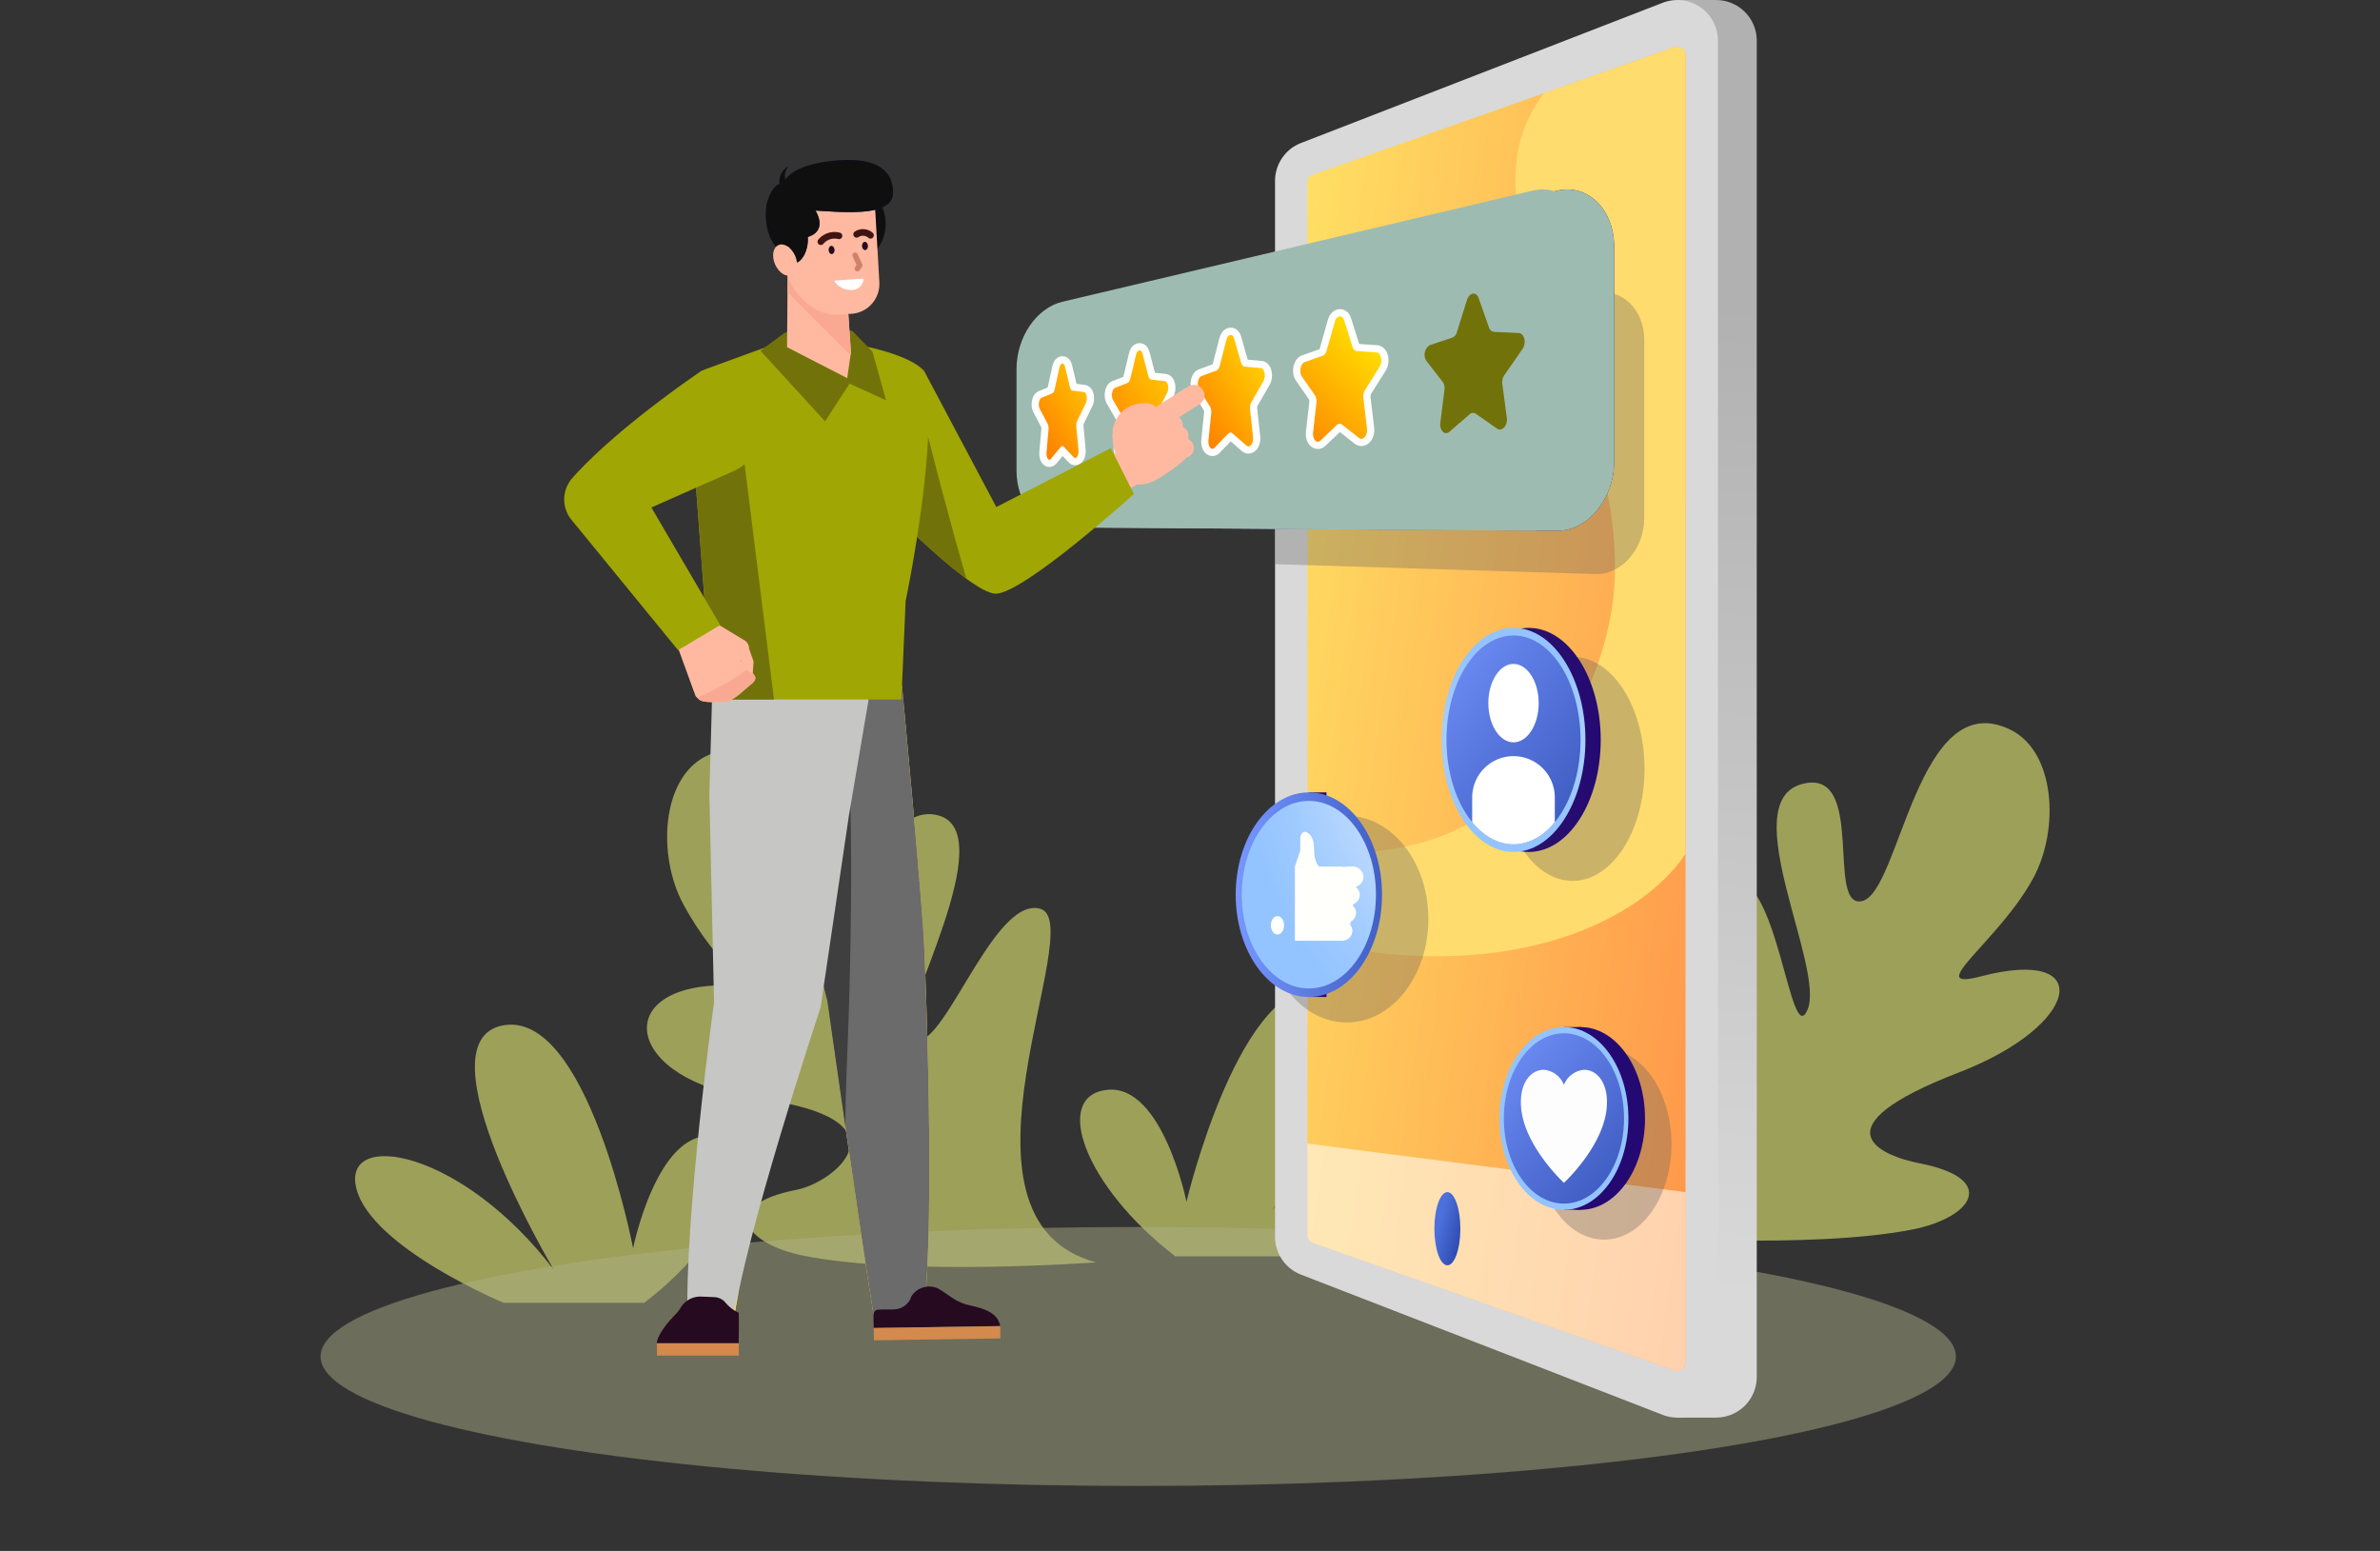 <svg xmlns="http://www.w3.org/2000/svg" xmlns:xlink="http://www.w3.org/1999/xlink" width="400" height="260.63" viewBox="0 0 400 260.63"><rect x="0" y="0" width="400" height="260.63" fill="#333333" stroke="none"/><defs><linearGradient id="a" x1="0.493" y1="0.905" x2="0.506" y2="0.207" gradientUnits="objectBoundingBox"><stop offset="0" stop-color="#d9d9d9"/><stop offset="1" stop-color="#b1b1b1"/></linearGradient><linearGradient id="b" x1="3.207" y1="0.288" x2="4.212" y2="0.96" xlink:href="#a"/><linearGradient id="c" x1="-0.107" y1="0.142" x2="1.791" y2="1.111" gradientUnits="objectBoundingBox"><stop offset="0" stop-color="#ffe465"/><stop offset="0.173" stop-color="#ffce5d"/><stop offset="0.736" stop-color="#ff8b46"/><stop offset="1" stop-color="#ff713e"/></linearGradient><linearGradient id="d" x1="3.629" y1="0.5" x2="4.629" y2="0.5" gradientUnits="objectBoundingBox"><stop offset="0" stop-color="#ffdc6d"/><stop offset="0.447" stop-color="#ffc173"/><stop offset="1" stop-color="#ff9c7c"/></linearGradient><clipPath id="e"><path d="M377.69,318.819l60.783,23.564a6.827,6.827,0,0,0,9.295-6.365V111.459a6.827,6.827,0,0,0-9.295-6.365L377.69,128.658a6.826,6.826,0,0,0-4.359,6.365V312.454A6.826,6.826,0,0,0,377.69,318.819Z" transform="translate(-373.331 -104.626)" fill="none"/></clipPath><linearGradient id="f" x1="0.265" y1="0.322" x2="1.139" y2="0.985" gradientUnits="objectBoundingBox"><stop offset="0" stop-color="#4d70dc"/><stop offset="1" stop-color="#213e9f"/></linearGradient><linearGradient id="g" x1="2.983" y1="0.5" x2="3.983" y2="0.5" gradientUnits="objectBoundingBox"><stop offset="0" stop-color="#301a61"/><stop offset="1" stop-color="#240973"/></linearGradient><radialGradient id="h" cx="0.5" cy="0.5" r="0.691" gradientTransform="translate(0.202) scale(0.595 1)" gradientUnits="objectBoundingBox"><stop offset="0" stop-color="#fff"/><stop offset="0.179" stop-color="#e8efec"/><stop offset="0.54" stop-color="#c0d2cc"/><stop offset="0.826" stop-color="#a7c1b8"/><stop offset="1" stop-color="#9ebbb1"/></radialGradient><radialGradient id="i" cx="0.852" cy="0.206" r="2.724" gradientTransform="matrix(-0.596, 0, 0, 1, 5.137, 0)" xlink:href="#h"/><linearGradient id="j" x1="0.093" y1="1.134" x2="0.81" y2="0.09" gradientUnits="objectBoundingBox"><stop offset="0" stop-color="#ff7e00"/><stop offset="1" stop-color="#ffe500"/></linearGradient><linearGradient id="k" x1="0.147" y1="0.947" x2="1.051" y2="0" xlink:href="#j"/><linearGradient id="l" x1="0.061" y1="1.06" x2="1.222" y2="-0.229" xlink:href="#j"/><linearGradient id="m" x1="0.19" y1="0.921" x2="1.21" y2="-0.232" xlink:href="#j"/><linearGradient id="n" x1="0" y1="0.5" x2="1" y2="0.5" xlink:href="#g"/><radialGradient id="p" cx="0.5" cy="0.5" r="0.42" gradientTransform="translate(-0.279) scale(1.557 1)" gradientUnits="objectBoundingBox"><stop offset="0" stop-color="#fff"/><stop offset="0.237" stop-color="#deecff"/><stop offset="0.572" stop-color="#b6d6ff"/><stop offset="0.838" stop-color="#9dc9ff"/><stop offset="1" stop-color="#94c4ff"/></radialGradient><linearGradient id="q" x1="-0.072" y1="-0.168" x2="0.822" y2="0.876" gradientUnits="objectBoundingBox"><stop offset="0" stop-color="#7796ff"/><stop offset="1" stop-color="#415fc5"/></linearGradient><clipPath id="r"><ellipse cx="11.267" cy="17.548" rx="11.267" ry="17.548" fill="none"/></clipPath><linearGradient id="u" x1="0" y1="0.5" x2="1" y2="0.5" xlink:href="#q"/><radialGradient id="v" cx="0.03" cy="-0.31" r="1.146" gradientTransform="translate(1.589 0.123) scale(1.398 1.398)" xlink:href="#p"/><linearGradient id="x" x1="-4.821" y1="0.5" x2="-3.283" y2="0.5" xlink:href="#g"/><radialGradient id="z" cx="0.5" cy="0.5" r="0.353" gradientTransform="translate(1.333 -0.208) scale(1.417 1.417)" xlink:href="#p"/><linearGradient id="aa" x1="-0.026" y1="-0.176" x2="0.796" y2="0.88" xlink:href="#q"/><linearGradient id="ab" x1="14.909" y1="0.745" x2="13.331" y2="-0.077" gradientUnits="objectBoundingBox"><stop offset="0" stop-color="#ff9724"/><stop offset="1" stop-color="#ffdb49"/></linearGradient><linearGradient id="ac" x1="16.532" y1="0.668" x2="14.846" y2="-0.155" gradientUnits="objectBoundingBox"><stop offset="0" stop-color="#6f6f6e"/><stop offset="1" stop-color="#c6c6c5"/></linearGradient><linearGradient id="ad" x1="340.722" y1="-2.932" x2="303.772" y2="-18.733" xlink:href="#ab"/><linearGradient id="ae" x1="21.726" y1="0.5" x2="22.726" y2="0.5" xlink:href="#g"/></defs><g transform="translate(-180 -531.542)"><g transform="translate(233.875 531.543)"><g transform="translate(5.802 121.527)"><g transform="translate(0 50.658)"><path d="M224.934,354.92s-22.269-9.263-24.763-19.234,17.747-6.6,33.215,13.715c0,0-22.849-38.314-8.63-41.091s21.929,37.421,21.929,37.421,4.018-19.767,13.311-18.8,3.9,16.2-11.444,27.988Z" transform="translate(-199.96 -308.171)" fill="#9da059"/><path d="M243.762,353.524a115.544,115.544,0,0,0-16.514-43.856" transform="translate(-203.024 -308.339)" fill="#9da059"/><path d="M233.9,355.659s-20.257-9.82-29.381-21.766" transform="translate(-200.472 -311.059)" fill="#9da059"/><path d="M265.45,332.271s-6.884,20.073-16.9,23.206" transform="translate(-205.415 -310.877)" fill="#9da059"/></g><g transform="translate(49.048 4.249)"><path d="M330.69,342.253s-31.712,2.343-49.089-1.107c-10.049-1.995-14.443-8.491-1.243-11.09,6.651-1.31,19.321-12-6.578-15.318-22.591-2.9-24.975-19.378-4.924-19.045,4.71.079-1.785-2.972-7.531-13.633-4.42-8.2-3.66-21.168,3.809-24.864,15.745-7.79,15.328,21.783,21.757,23.169,6.173,1.332,8.55-15.324,17.142-13.265,11.223,2.689-6.987,34.291-4.751,37.114,4.77,6.017,13.678-23.777,22.042-21.381S303.518,334.884,330.69,342.253Z" transform="translate(-255.211 -255.893)" fill="#9da059"/><path d="M324.4,340.988c-17.229-6.885-14.873-19.646-34.868-36.459-16.53-13.9-20.9-29.658-19.562-47.7" transform="translate(-256.842 -255.998)" fill="#9da059"/></g><g transform="translate(121.848 44.446)"><path d="M376.852,346.329s22.269-9.262,24.763-19.234-16.579-8.869-32.048,11.447c0,0,23.116-34.449,8.9-37.227S355.1,337.139,355.1,337.139s-4.018-19.766-13.311-18.8-3.9,16.2,11.444,27.988Z" transform="translate(-337.218 -301.173)" fill="#9da059"/><path d="M364.106,344.935s3.791-24.145,17.946-42.259" transform="translate(-340.236 -301.342)" fill="#9da059"/><path d="M372.344,347.131s18.292-16.624,29.381-19.689" transform="translate(-341.161 -304.122)" fill="#9da059"/><path d="M342.369,323.48s6.884,20.073,16.9,23.206" transform="translate(-337.796 -303.677)" fill="#9da059"/></g><g transform="translate(212.706)"><path d="M439.566,337.287s31.713,2.343,49.089-1.107c10.049-2,14.443-8.491,1.243-11.09-6.651-1.309-17.787-5.929,6.578-15.318,20.353-7.841,23.061-21.187,3.657-16.126-10.057,2.622,3.053-5.89,8.8-16.551,4.42-8.2,3.659-21.169-3.81-24.865-15.745-7.789-18.582,27.39-25.01,28.776-6.173,1.332.874-22.816-10.217-19.63s4.084,30.805,1.08,37.872-4.956-24.234-13.32-21.838S466.739,329.917,439.566,337.287Z" transform="translate(-439.566 -251.106)" fill="#9da059"/><path d="M448.49,336.477c17.229-6.886,14.873-19.647,34.867-36.46,16.53-13.9,22.474-25.873,21.14-43.916" transform="translate(-440.568 -251.667)" fill="#9da059"/></g></g><ellipse cx="137.423" cy="21.761" rx="137.423" ry="21.761" transform="translate(0 206.19)" fill="#afb087" opacity="0.46"/><g transform="translate(116.967 0)"><g transform="translate(43.451 0)"><path d="M385.3,128.658,441.932,106.7v-2.078h6.461v.011a6.827,6.827,0,0,1,6.985,6.822V336.018a6.827,6.827,0,0,1-6.985,6.822v.011h-6.461v-2.078L385.3,318.819a6.826,6.826,0,0,1-4.359-6.365V135.023A6.826,6.826,0,0,1,385.3,128.658Z" transform="translate(-374.418 -104.626)" fill="url(#a)"/><path d="M377.69,318.819l60.783,23.564a6.827,6.827,0,0,0,9.295-6.365V111.459a6.827,6.827,0,0,0-9.295-6.365L377.69,128.658a6.826,6.826,0,0,0-4.359,6.365V312.454A6.826,6.826,0,0,0,377.69,318.819Z" transform="translate(-373.331 -104.626)" fill="url(#b)"/><path d="M441.881,336.328a1.42,1.42,0,0,0,1.351-1.4V115.164a1.42,1.42,0,0,0-1.351-1.4,1.351,1.351,0,0,0-.5.081l-60.8,21.461a1.343,1.343,0,0,0-.9,1.262V313.524a1.343,1.343,0,0,0,.9,1.262l60.8,21.461A1.352,1.352,0,0,0,441.881,336.328Z" transform="translate(-374.239 -105.931)" fill="url(#c)"/><path d="M443.232,249.386V115.164a1.42,1.42,0,0,0-1.351-1.4,1.334,1.334,0,0,0-.5.081l-21.955,7.749c-16.226,21.413,14.2,49.782,11.8,83.186-1.253,17.46-15.678,48.49-51.549,43.948v15.3C414.745,272.036,436.42,259.878,443.232,249.386Z" transform="translate(-374.239 -105.931)" fill="url(#d)"/><path d="M379.683,328.835v15.42a1.343,1.343,0,0,0,.9,1.262l60.8,21.461a1.351,1.351,0,0,0,.5.081,1.42,1.42,0,0,0,1.351-1.4V336.991Z" transform="translate(-374.239 -136.661)" fill="#fffffc" opacity="0.56"/><g clip-path="url(#e)"><g transform="translate(-17.804 49.15)" opacity="0.33" style="mix-blend-mode:multiply;isolation:isolate"><path d="M358.744,207.261,424.2,209.29c4.394.136,8.219-4.24,8.219-9.427V169.951c0-5.187-3.825-8.814-8.219-7.818l-65.451,14.845c-3.515.8-6.185,4.683-6.185,8.986v13.521C352.559,203.789,355.229,207.152,358.744,207.261Z" transform="translate(-352.559 -161.968)" fill="#606060"/></g><ellipse cx="13.719" cy="17.364" rx="13.719" ry="17.364" transform="translate(-1.667 137.095)" fill="#606060" opacity="0.33" style="mix-blend-mode:multiply;isolation:isolate"/><ellipse cx="11.332" cy="16.056" rx="11.332" ry="16.056" transform="translate(43.962 176.203)" fill="#606060" opacity="0.33" style="mix-blend-mode:multiply;isolation:isolate"/><ellipse cx="12.089" cy="18.828" rx="12.089" ry="18.828" transform="translate(37.919 110.371)" fill="#606060" opacity="0.33" style="mix-blend-mode:multiply;isolation:isolate"/></g><path d="M408.941,344.5c0,3.4-.977,6.151-2.183,6.151s-2.183-2.754-2.183-6.151.978-6.152,2.183-6.152S408.941,341.1,408.941,344.5Z" transform="translate(-377.795 -138.02)" fill="url(#f)"/></g><g transform="translate(0 31.84)"><g transform="translate(4.104)"><path d="M335.17,198.582l79.034.546c5.12.036,9.561-5.359,9.561-11.619V151.4c0-6.261-4.441-10.638-9.561-9.428L335.17,160.643c-4.4,1.038-7.745,5.953-7.745,11.36V189C327.425,194.405,330.775,198.551,335.17,198.582Z" transform="translate(-327.425 -141.774)" fill="url(#g)"/></g><g transform="translate(4.104)"><path d="M335.17,198.582l79.034.546c5.12.036,9.561-5.359,9.561-11.619V151.4c0-6.261-4.441-10.638-9.561-9.428L335.17,160.643c-4.4,1.038-7.745,5.953-7.745,11.36V189C327.425,194.405,330.775,198.551,335.17,198.582Z" transform="translate(-327.425 -141.774)" fill="url(#h)"/></g><g transform="translate(0 0)"><path d="M330.376,198.562l78.978.546c5.117.036,9.554-5.356,9.554-11.616V151.4c0-6.26-4.437-10.633-9.554-9.425l-78.978,18.66c-4.392,1.038-7.739,5.951-7.739,11.357v16.988C322.637,194.387,325.984,198.532,330.376,198.562Z" transform="translate(-322.637 -141.774)" fill="url(#i)"/></g><g transform="translate(3.749 17.508)"><path d="M409.775,163.266l-1.675,5.362a1.437,1.437,0,0,1-.818.981l-3.741,1.237a1.9,1.9,0,0,0-.567,2.669l2.712,3.5a1.881,1.881,0,0,1,.307,1.358L405.3,183.9c-.159,1.274.749,2.184,1.522,1.516l3.41-2.948a.811.811,0,0,1,1.039-.083l3.549,2.488c.837.586,1.833-.5,1.658-1.814l-.759-5.67a2.175,2.175,0,0,1,.335-1.488l3.052-4.39c.716-1.03.324-2.651-.651-2.7l-4.126-.191a1.022,1.022,0,0,1-.863-.769l-1.731-4.921C411.341,161.814,410.165,162.015,409.775,163.266Z" transform="translate(-337.82 -162.201)" fill="#72720a"/><g transform="translate(-334.336 -162.836)" stroke-miterlimit="10" fill="url(#j)"><path d="M 381.232 188.329 C 380.894 188.329 380.569 188.174 380.317 187.892 C 379.935 187.464 379.754 186.787 379.834 186.08 L 380.398 181.089 C 380.441 180.704 380.346 180.409 380.251 180.273 L 378.04 177.09 C 377.653 176.533 377.563 175.68 377.81 174.917 C 377.999 174.335 378.35 173.928 378.798 173.77 L 381.846 172.7 C 381.899 172.681 382.042 172.538 382.129 172.23 L 383.489 167.422 C 383.727 166.582 384.304 166.04 384.959 166.04 C 385.542 166.04 386.02 166.451 386.237 167.14 L 387.638 171.592 C 387.699 171.788 387.782 171.861 387.806 171.873 L 391.128 172.096 C 391.598 172.127 392.009 172.424 392.257 172.909 C 392.642 173.665 392.587 174.709 392.122 175.447 L 389.663 179.356 C 389.51 179.599 389.441 179.959 389.481 180.297 L 390.094 185.394 C 390.183 186.14 389.982 186.871 389.556 187.351 C 389.277 187.665 388.921 187.839 388.554 187.839 C 388.554 187.839 388.554 187.839 388.554 187.839 C 388.281 187.839 388.014 187.742 387.783 187.56 L 384.91 185.298 C 384.908 185.296 384.906 185.294 384.904 185.293 C 384.893 185.299 384.877 185.31 384.858 185.329 L 382.089 187.963 C 381.771 188.265 381.448 188.329 381.232 188.329 Z" stroke="none"/><path d="M 384.959 166.644 C 384.611 166.644 384.245 166.97 384.07 167.586 L 382.71 172.394 C 382.585 172.838 382.335 173.168 382.046 173.269 L 378.998 174.34 C 378.307 174.583 378.032 176.019 378.536 176.745 L 380.747 179.928 C 380.956 180.228 381.05 180.691 380.998 181.157 L 380.434 186.148 C 380.304 187.296 381.044 188.123 381.673 187.525 L 384.442 184.89 C 384.705 184.642 385.021 184.616 385.284 184.823 L 388.156 187.085 C 388.832 187.617 389.636 186.648 389.494 185.466 L 388.881 180.368 C 388.825 179.895 388.926 179.394 389.152 179.034 L 391.611 175.126 C 392.187 174.21 391.872 172.751 391.088 172.699 L 387.759 172.475 C 387.455 172.454 387.193 172.19 387.062 171.773 L 385.661 167.322 C 385.516 166.863 385.244 166.644 384.959 166.644 M 384.959 165.436 L 384.959 165.436 C 385.623 165.436 386.459 165.836 386.813 166.959 L 388.177 171.293 L 391.169 171.494 C 391.855 171.539 392.448 171.956 392.795 172.635 C 393.272 173.571 393.206 174.859 392.634 175.769 L 390.174 179.678 C 390.108 179.784 390.054 180.005 390.08 180.225 L 390.693 185.322 C 390.803 186.237 390.546 187.145 390.008 187.751 C 389.612 188.197 389.096 188.442 388.554 188.442 C 388.144 188.442 387.749 188.301 387.409 188.035 L 384.937 186.087 L 382.505 188.4 C 382.139 188.749 381.699 188.933 381.232 188.933 C 380.72 188.933 380.235 188.706 379.867 188.295 C 379.372 187.74 379.135 186.887 379.233 186.012 L 379.797 181.021 C 379.82 180.816 379.777 180.657 379.753 180.614 L 377.544 177.434 C 377.054 176.728 376.933 175.667 377.236 174.731 C 377.484 173.966 377.967 173.422 378.598 173.201 L 381.507 172.179 C 381.519 172.152 381.534 172.114 381.548 172.067 L 382.908 167.257 C 383.221 166.151 384.026 165.436 384.959 165.436 Z" stroke="none" fill="#fff"/></g><g transform="translate(-331.465 -163.355)" stroke-miterlimit="10" fill="url(#k)"><path d="M 360.641 190.034 C 360.342 190.034 360.056 189.898 359.833 189.651 C 359.476 189.256 359.305 188.611 359.376 187.927 L 359.844 183.384 C 359.877 183.058 359.808 182.779 359.725 182.646 L 357.888 179.724 C 357.498 179.103 357.524 178.23 357.723 177.642 C 357.892 177.142 358.194 176.79 358.572 176.648 L 361.093 175.711 C 361.122 175.688 361.217 175.577 361.28 175.334 L 362.406 170.974 C 362.568 170.347 362.998 169.676 363.719 169.676 C 364.26 169.676 364.697 170.074 364.887 170.741 L 366.043 174.804 C 366.079 174.928 366.121 174.992 366.143 175.019 L 368.833 175.256 C 369.24 175.291 369.586 175.545 369.807 175.969 C 370.166 176.658 370.135 177.665 369.733 178.364 L 367.711 181.886 C 367.589 182.098 367.531 182.428 367.564 182.729 L 368.069 187.36 C 368.146 188.07 367.953 188.779 367.565 189.211 C 367.323 189.481 367.014 189.629 366.697 189.629 C 366.697 189.629 366.697 189.629 366.697 189.629 C 366.435 189.629 366.183 189.53 365.968 189.342 L 363.681 187.343 L 361.439 189.67 C 361.148 189.971 360.845 190.034 360.641 190.034 Z" stroke="none"/><path d="M 363.718 170.28 C 363.433 170.28 363.134 170.572 362.991 171.125 L 361.865 175.484 C 361.761 175.887 361.553 176.184 361.314 176.273 L 358.783 177.214 C 358.209 177.428 357.98 178.736 358.399 179.402 L 360.237 182.325 C 360.409 182.6 360.488 183.022 360.444 183.446 L 359.976 187.989 C 359.868 189.035 360.482 189.792 361.004 189.251 L 363.298 186.87 C 363.515 186.646 363.778 186.624 363.994 186.815 L 366.366 188.887 C 366.922 189.374 367.585 188.499 367.468 187.426 L 366.964 182.794 C 366.917 182.364 367 181.909 367.187 181.585 L 369.21 178.064 C 369.684 177.239 369.424 175.914 368.78 175.857 L 366.039 175.616 C 365.788 175.593 365.572 175.35 365.463 174.969 L 364.306 170.907 C 364.186 170.483 363.957 170.28 363.718 170.28 M 363.718 169.073 L 363.719 169.073 C 364.357 169.073 365.152 169.467 365.468 170.575 L 366.571 174.45 L 368.886 174.654 C 369.496 174.708 370.027 175.085 370.342 175.69 C 370.797 176.563 370.762 177.786 370.257 178.665 L 368.234 182.187 C 368.194 182.257 368.141 182.446 368.164 182.665 L 368.669 187.295 C 368.765 188.183 368.521 189.05 368.014 189.614 C 367.656 190.013 367.188 190.233 366.697 190.233 C 366.287 190.233 365.897 190.082 365.571 189.796 L 363.717 188.176 L 361.873 190.089 C 361.532 190.443 361.094 190.638 360.641 190.638 C 360.169 190.638 359.723 190.431 359.384 190.056 C 358.915 189.535 358.687 188.716 358.775 187.865 L 359.243 183.323 C 359.261 183.142 359.229 183.003 359.209 182.96 L 357.377 180.045 C 356.847 179.202 356.924 178.119 357.151 177.448 C 357.38 176.773 357.809 176.289 358.361 176.083 L 360.685 175.218 C 360.688 175.208 360.692 175.196 360.695 175.183 L 361.821 170.823 C 362.096 169.76 362.841 169.073 363.718 169.073 Z" stroke="none" fill="#fff"/></g><g transform="translate(-329.058 -163.788)" stroke-miterlimit="10" fill="url(#l)"><path d="M 343.414 191.46 C 343.144 191.46 342.885 191.338 342.684 191.117 C 342.35 190.75 342.188 190.135 342.25 189.472 L 342.645 185.303 C 342.673 185.004 342.616 184.749 342.547 184.629 L 340.996 181.929 C 340.646 181.32 340.686 180.487 340.881 179.931 C 341.035 179.491 341.292 179.189 341.623 179.059 L 343.725 178.233 C 343.753 178.199 343.813 178.102 343.855 177.925 L 344.803 173.939 C 345.018 173.032 345.561 172.709 345.997 172.709 C 346.188 172.709 346.831 172.784 347.081 173.743 L 348.052 177.479 C 348.072 177.555 348.095 177.607 348.112 177.64 L 350.313 177.879 C 350.67 177.918 350.974 178.145 351.171 178.517 C 351.505 179.147 351.493 180.122 351.141 180.785 L 349.448 183.989 C 349.348 184.179 349.301 184.478 349.328 184.751 L 349.751 188.995 C 349.819 189.681 349.637 190.354 349.277 190.752 C 349.063 190.989 348.788 191.12 348.505 191.12 C 348.505 191.12 348.505 191.12 348.505 191.12 C 348.328 191.12 348.062 191.068 347.807 190.823 L 345.976 189.063 L 344.169 191.094 C 343.9 191.396 343.61 191.46 343.414 191.46 Z" stroke="none"/><path d="M 345.997 173.313 C 345.759 173.313 345.51 173.576 345.39 174.078 L 344.443 178.064 C 344.355 178.433 344.18 178.703 343.979 178.782 L 341.845 179.621 C 341.359 179.812 341.166 181.012 341.52 181.628 L 343.071 184.329 C 343.217 184.582 343.283 184.972 343.246 185.36 L 342.852 189.529 C 342.761 190.489 343.278 191.187 343.718 190.693 L 345.649 188.522 C 345.832 188.317 346.052 188.299 346.235 188.475 L 348.226 190.388 C 348.692 190.836 349.247 190.039 349.15 189.055 L 348.727 184.811 C 348.688 184.418 348.758 184.002 348.914 183.707 L 350.608 180.503 C 351.005 179.753 350.788 178.539 350.248 178.48 L 347.952 178.229 C 347.741 178.206 347.559 177.982 347.468 177.631 L 346.496 173.895 C 346.394 173.502 346.199 173.313 345.997 173.313 M 345.997 172.105 L 345.997 172.105 C 346.617 172.105 347.38 172.496 347.665 173.591 L 348.573 177.082 L 350.379 177.279 C 350.932 177.34 351.415 177.688 351.705 178.234 C 352.138 179.051 352.126 180.217 351.675 181.068 L 349.982 184.272 C 349.949 184.333 349.911 184.508 349.929 184.691 L 350.352 188.935 C 350.437 189.799 350.203 190.629 349.725 191.157 C 349.394 191.522 348.961 191.723 348.505 191.723 C 348.097 191.723 347.701 191.558 347.389 191.258 L 346.01 189.933 L 344.621 191.495 C 344.294 191.862 343.866 192.064 343.414 192.064 C 342.972 192.064 342.554 191.872 342.237 191.524 C 341.791 191.033 341.571 190.245 341.649 189.415 L 342.044 185.246 C 342.059 185.087 342.034 184.962 342.018 184.92 L 340.472 182.229 C 339.997 181.402 340.088 180.367 340.311 179.731 C 340.46 179.306 340.771 178.746 341.402 178.497 L 343.273 177.762 L 344.216 173.799 C 344.512 172.55 345.33 172.105 345.997 172.105 Z" stroke="none" fill="#fff"/></g><g transform="translate(-327.011 -164.155)" stroke-miterlimit="10" fill="url(#m)"><path d="M 328.788 192.669 C 328.539 192.669 328.3 192.558 328.116 192.356 C 327.802 192.013 327.648 191.425 327.705 190.782 L 328.041 186.93 C 328.066 186.655 328.018 186.422 327.96 186.312 L 326.633 183.801 C 326.319 183.207 326.372 182.39 326.555 181.883 C 326.731 181.394 327.01 181.191 327.213 181.107 L 328.983 180.374 C 329.007 180.337 329.046 180.255 329.076 180.12 L 329.884 176.45 C 330.075 175.584 330.58 175.276 330.988 175.276 C 331.17 175.276 331.781 175.348 332.004 176.283 L 332.832 179.741 C 332.844 179.791 332.857 179.829 332.868 179.858 L 334.685 180.093 C 335.003 180.135 335.275 180.339 335.453 180.67 C 335.768 181.258 335.77 182.184 335.456 182.825 L 334.017 185.764 C 333.933 185.936 333.893 186.209 333.916 186.461 L 334.276 190.376 C 334.337 191.039 334.167 191.68 333.831 192.047 C 333.636 192.261 333.387 192.379 333.128 192.379 C 333.128 192.379 333.128 192.379 333.128 192.379 C 332.953 192.379 332.694 192.325 332.452 192.072 L 330.977 190.527 L 329.512 192.3 C 329.316 192.538 329.058 192.669 328.788 192.669 Z" stroke="none"/><path d="M 330.988 175.88 C 330.786 175.88 330.575 176.12 330.474 176.579 L 329.666 180.251 C 329.59 180.591 329.441 180.838 329.27 180.91 L 327.445 181.665 C 327.029 181.837 326.864 182.945 327.167 183.519 L 328.493 186.029 C 328.618 186.265 328.675 186.624 328.643 186.983 L 328.306 190.835 C 328.228 191.722 328.67 192.371 329.047 191.916 L 330.695 189.92 C 330.85 189.732 331.038 189.716 331.194 189.88 L 332.889 191.655 C 333.286 192.071 333.758 191.338 333.675 190.431 L 333.315 186.516 C 333.282 186.153 333.342 185.769 333.475 185.499 L 334.914 182.559 C 335.25 181.873 335.065 180.752 334.608 180.692 L 332.656 180.439 C 332.476 180.416 332.322 180.206 332.245 179.882 L 331.417 176.423 C 331.329 176.057 331.162 175.88 330.988 175.88 M 330.988 174.672 L 330.988 174.672 C 331.594 174.672 332.333 175.059 332.591 176.143 L 333.35 179.311 L 334.763 179.494 C 335.272 179.561 335.717 179.885 335.985 180.384 C 336.39 181.14 336.396 182.278 335.998 183.09 L 334.559 186.03 C 334.537 186.076 334.502 186.234 334.518 186.405 L 334.878 190.321 C 334.955 191.161 334.73 191.958 334.277 192.454 C 333.967 192.795 333.559 192.982 333.128 192.982 C 332.714 192.982 332.319 192.807 332.016 192.489 L 331.009 191.436 L 329.978 192.685 C 329.664 193.064 329.242 193.273 328.788 193.273 C 328.368 193.273 327.971 193.092 327.67 192.764 C 327.244 192.299 327.032 191.538 327.103 190.729 L 327.44 186.878 C 327.452 186.735 327.433 186.622 327.42 186.583 L 326.099 184.083 C 325.697 183.323 325.753 182.328 325.987 181.679 C 326.237 180.982 326.666 180.68 326.982 180.549 L 328.502 179.92 L 329.294 176.32 C 329.563 175.105 330.345 174.672 330.988 174.672 Z" stroke="none" fill="#fff"/></g></g></g><g transform="translate(71.439 105.511)"><ellipse cx="12.089" cy="18.828" rx="12.089" ry="18.828" transform="translate(2.571 0)" fill="url(#n)"/><rect width="1.869" height="37.656" transform="translate(12.791)" fill="url(#n)"/><ellipse cx="12.089" cy="18.828" rx="12.089" ry="18.828" transform="translate(0 0)" fill="url(#p)"/><ellipse cx="11.267" cy="17.548" rx="11.267" ry="17.548" transform="translate(0.822 1.28)" fill="url(#q)"/><g transform="translate(0.822 1.28)"><g clip-path="url(#r)"><g transform="translate(4.326 4.779)"><path d="M423.614,241.383c0,3.638-1.894,6.589-4.23,6.589s-4.231-2.95-4.231-6.589,1.894-6.589,4.231-6.589S423.614,237.743,423.614,241.383Z" transform="translate(-412.442 -234.794)" fill="#fff"/><path d="M425.873,267.694H411.99v-7.881a6.942,6.942,0,0,1,6.942-6.941h0a6.941,6.941,0,0,1,6.941,6.941Z" transform="translate(-411.99 -237.377)" fill="#fff"/></g></g></g></g><g transform="translate(36.838 133.157)"><rect width="3.004" height="34.378" transform="translate(12.258)" fill="url(#n)"/><ellipse cx="12.297" cy="17.19" rx="12.297" ry="17.19" transform="translate(2.662 0)" fill="url(#n)"/><ellipse cx="12.297" cy="17.19" rx="12.297" ry="17.19" transform="translate(0 0)" fill="url(#u)"/><ellipse cx="11.273" cy="15.758" rx="11.273" ry="15.758" transform="translate(1.024 1.432)" fill="url(#v)"/><g transform="translate(3.125 6.625)"><path d="M383.658,286.99h-6.433V274.515h7.669c1.505,0,2.543,1.836,2.318,4.1l-.424,4.274C386.564,285.154,385.163,286.99,383.658,286.99Z" transform="translate(-370.4 -268.681)" fill="#fffffc"/><path d="M377.225,273.543l.906-2.666v-2.043c0-.771.545-1.319,1.064-1.059.6.3,1.241,1.016,1.241,2.677,0,3.159,1.4,3.475,1.4,3.475Z" transform="translate(-370.4 -267.709)" fill="#fffffc"/><rect width="5.876" height="12.475" transform="translate(0 5.833)" fill="url(#u)"/><ellipse cx="1.106" cy="1.547" rx="1.106" ry="1.547" transform="translate(2.787 14.166)" fill="#fff"/><rect width="4.403" height="3.439" rx="1.697" transform="translate(13.941 5.833)" fill="#fffffc"/><rect width="4.403" height="3.439" rx="1.697" transform="translate(13.322 8.846)" fill="#fffffc"/><rect width="4.403" height="3.439" rx="1.697" transform="translate(12.702 11.858)" fill="#fffffc"/><rect width="4.403" height="3.439" rx="1.697" transform="translate(12.083 14.87)" fill="#fffffc"/></g></g><g transform="translate(81.166 172.594)"><ellipse cx="10.837" cy="15.354" rx="10.837" ry="15.354" transform="translate(2.792)" fill="url(#x)"/><rect width="2.912" height="30.695" transform="translate(10.837)" fill="url(#n)"/><ellipse cx="10.837" cy="15.354" rx="10.837" ry="15.354" fill="url(#z)"/><ellipse cx="10.101" cy="14.311" rx="10.101" ry="14.311" transform="translate(0.737 1.044)" fill="url(#aa)"/><path d="M432.148,314.363a4.027,4.027,0,0,0-3.377,2.537,4.029,4.029,0,0,0-3.378-2.537c-2.253,0-4.127,2.315-3.828,6.254.488,6.414,6.856,12.423,7.206,12.748.349-.325,6.717-6.334,7.2-12.748C436.275,316.678,434.4,314.363,432.148,314.363Z" transform="translate(-417.933 -307.187)" fill="#fdfdfd"/></g></g><g transform="translate(40.954 26.882)"><g transform="translate(50.443 35.473)"><g transform="translate(30.999 4.081)"><rect width="15.387" height="6.426" transform="matrix(-0.866, 0.5, -0.5, -0.866, 16.538, 14.004)" fill="#ffb9a1"/><path d="M350.459,203.758c-3,1.344-4.582.183-5.031-.277-2.169-2.221-2.136-5.281.776-7.658a36.7,36.7,0,0,1,4.759-3.5c2.072-1.344,5.82,5.587,5.82,5.587.348.465-.173,1.3-1.824,2.787A30,30,0,0,1,350.459,203.758Z" transform="translate(-332.714 -189.397)" fill="#ffb9a1"/><path d="M349.293,193.425s-4.057-.364-2.843,4.576" transform="translate(-332.975 -189.539)" fill="none" stroke="#ffb9a1" stroke-linecap="round" stroke-linejoin="round" stroke-width="5.136"/><path d="M350.5,193.82s2.316-1.647,7.334-4.772" transform="translate(-333.456 -189.048)" fill="none" stroke="#ffb9a1" stroke-linecap="round" stroke-linejoin="round" stroke-width="3.545"/><path d="M352.967,194.49a1.649,1.649,0,1,0,1.649-1.649A1.65,1.65,0,0,0,352.967,194.49Z" transform="translate(-333.732 -189.474)" fill="#ffb9a1"/><path d="M354.042,196.515a1.649,1.649,0,1,0,1.649-1.649A1.65,1.65,0,0,0,354.042,196.515Z" transform="translate(-333.853 -189.701)" fill="#ffb9a1"/><path d="M355.05,198.809a1.649,1.649,0,1,0,1.649-1.649A1.649,1.649,0,0,0,355.05,198.809Z" transform="translate(-333.966 -189.959)" fill="#ffb9a1"/></g><path d="M306.432,184.451,318.558,207.3,337.8,197.41l3.883,7.7s-18.556,16.751-23.214,16.751-22.085-18.322-22.085-18.322Z" transform="translate(-296.38 -184.451)" fill="#a0a603"/><path d="M305.01,187.493q3.931,16.179,8.506,32.19c-6.879-5.02-17.136-15.8-17.136-15.8Z" transform="translate(-296.38 -184.793)" fill="#72720a"/></g><g transform="translate(28.024 84.524)"><path d="M298.57,351.566l.719,9.623,6.1-.07q-.1-5.023-.193-10.046Z" transform="translate(-274.207 -252.208)" fill="#ffbe97"/><path d="M271.126,239.75c3.933,7.543,16.206,56.774,16.206,56.774s5.589,39.493,7.758,52.729c2.707.058,5.711-.515,8.454-.527,1.941-16.144.235-57.7.052-61.543-.4-8.331-3.728-43.624-3.728-43.624S278.983,239.219,271.126,239.75Z" transform="translate(-271.126 -239.705)" fill="url(#ab)"/><path d="M271.126,239.75c3.933,7.543,16.206,56.774,16.206,56.774s5.589,39.493,7.758,52.729c2.707.058,5.711-.515,8.454-.527,1.941-16.144.235-57.7.052-61.543-.4-8.331-3.728-43.624-3.728-43.624S278.983,239.219,271.126,239.75Z" transform="translate(-271.126 -239.705)" fill="#6b6b6b"/><path d="M291.8,242.027a2.717,2.717,0,0,0-1.446,2.759c1.212,17.345,1.119,34.729.621,52.1-.2,6.892-.57,13.789-.629,20.685-1.646-11.375-3.015-21.047-3.015-21.047s-12.274-49.231-16.206-56.774C275.791,239.434,285.05,240.836,291.8,242.027Z" transform="translate(-271.126 -239.705)" fill="#3f3f3f"/><path d="M298.142,364.705c.018-.661-.059-1.607-.022-2.2a.787.787,0,0,1,.829-.866c.792-.083,1.887,0,2.664-.06a3.14,3.14,0,0,0,2.557-1.5c.221-.3.181-.557.449-.889a3.517,3.517,0,0,1,4.371-1.094c1.609.912,2.875,2.223,4.981,2.732s4.961,1.035,5.436,3.559Q308.787,364.553,298.142,364.705Z" transform="translate(-274.155 -252.953)" fill="#250a20"/><path d="M319.447,367.31l-21.268.32q-.016-1.037-.031-2.075l21.268-.32Q319.432,366.272,319.447,367.31Z" transform="translate(-274.16 -253.798)" fill="#d4894d"/></g><g transform="translate(15.574 86.428)"><path d="M264.269,353.209q-.21,4.822-.41,9.642l6.066.642q.491-5,.989-10Z" transform="translate(-257.86 -254.352)" fill="#ffbe97"/><path d="M267.352,296.959l-.787-34.973.441-15.89,27.045-4.246-4.044,23.808-4.748,32.171s-13.042,39.226-14.627,52.951c-2.826.829-5.1.312-7.721.253C262.262,333.745,267.352,296.959,267.352,296.959Z" transform="translate(-257.747 -241.85)" fill="url(#ac)"/><path d="M271.823,360.941c.227-.895.455-1.783.684-2.674-.441,2.126-.771,4.021-.952,5.583-.161.047-.315.075-.472.115Q271.442,362.446,271.823,360.941Z" transform="translate(-258.671 -254.92)" fill="url(#ad)"/><g transform="translate(0 104.575)"><path d="M266.778,359.748q-1.178-.067-2.361-.1a3.827,3.827,0,0,0-3.349,1.919,5.359,5.359,0,0,1-.759.987c-3.364,3.436-3.207,4.937-3.207,4.937h13.747c.017-2.227.062-3.778,0-5.131a6.207,6.207,0,0,1-2.218-1.694A2.576,2.576,0,0,0,266.778,359.748Z" transform="translate(-257.102 -359.65)" fill="#250a20"/><path d="M257.106,370.557v-2.072h13.773v2.072" transform="translate(-257.102 -360.642)" fill="#d4894d"/></g></g><g transform="translate(20.962 30.158)"><path d="M279.67,178.464l7.26,4,3.462-3.3s9.478,1.441,12.312,4.609c2.777,10.564-3.116,38.655-3.116,38.655l-.71,16.546H267.042l-3.865-51.285a4.293,4.293,0,0,1,2.733-4.208Z" transform="translate(-263.171 -178.464)" fill="#a0a603"/></g><g transform="translate(21.387 43.975)"><path d="M270.88,194.028c.766,2.372,1.326,4.195,1.326,4.195l5.314,42.5H267.1l-3.445-45.718C266.041,194.565,268.48,194.3,270.88,194.028Z" transform="translate(-263.65 -194.028)" fill="#72720a"/></g><g transform="translate(32.974)"><path d="M280.671,177.071s3.689-1.71,3.843-1.759c.228-.074,7.647,1.373,7.647,1.373l3.37,3.485,2.292,8.174-6.139-2.814-4.117,6.348L276.7,180Z" transform="translate(-276.702 -147.952)" fill="#72720a"/><g transform="translate(0.911)"><path d="M281.836,166.5l-.091,11.923,10.11,5.2.622-4.32-.627-9.3Z" transform="translate(-278.179 -146.962)" fill="#ffb9a1"/><path d="M281.825,169.15l.02-2.653,10.014,3.5.627,9.3-.069.485C288.888,176.239,285.284,172.755,281.825,169.15Z" transform="translate(-278.188 -146.962)" fill="#f9a992"/><path d="M293.795,163.349s5.422-2.023,5.715-7.088a7.253,7.253,0,0,0-3.267-6.524l-3.652.9Z" transform="translate(-279.396 -145.081)" fill="#0f0f0f"/><path d="M293.951,149.307a2.3,2.3,0,0,1,2.432,2.17l.808,14.1h0a5.031,5.031,0,0,1-4.735,5.31l-2.711.155a7.761,7.761,0,0,1-4.477-1.752,10.76,10.76,0,0,1-3.5-4.725l-.592-10.34a4.181,4.181,0,0,1,3.935-4.413Z" transform="translate(-278.115 -145.032)" fill="#ffb9a1"/><path d="M294.628,162.518l.778,1.71-.407.555" transform="translate(-279.625 -146.516)" fill="none" stroke="#d0816c" stroke-linecap="round" stroke-linejoin="round" stroke-width="0.921"/><path d="M295.6,166.985s-1.124.011-4.954.317a3.2,3.2,0,0,0,2.745,1.543A1.953,1.953,0,0,0,295.6,166.985Z" transform="translate(-279.178 -147.017)" fill="#fff"/><path d="M299.1,150.11c.1-2.55-1.241-5.237-6.365-5.586-3.106-.212-11.1.533-12.1,4.089-1.5-.668-2.715,2.612-2.827,3.631-.518,4.891,1.739,6.947,1.739,6.947a3.848,3.848,0,0,1,2.043-.1,12.318,12.318,0,0,1,.383,2.632l1.091-.034c1.206-.707,1.85-2.643,1.7-4.275,0,0,3.395-.686,1.309-4.424C291.45,153.329,298.947,153.961,299.1,150.11Z" transform="translate(-277.728 -144.492)" fill="url(#ae)"/><path d="M299.1,150.11c.1-2.55-1.241-5.237-6.365-5.586-3.106-.212-11.1.533-12.1,4.089-1.5-.668-2.715,2.612-2.827,3.631-.518,4.891,1.739,6.947,1.739,6.947a3.848,3.848,0,0,1,2.043-.1,12.318,12.318,0,0,1,.383,2.632l1.091-.034c1.206-.707,1.85-2.643,1.7-4.275,0,0,3.395-.686,1.309-4.424C291.45,153.329,298.947,153.961,299.1,150.11Z" transform="translate(-277.728 -144.492)" fill="#0f0f0f"/><path d="M281.869,148.7s-1.437-.958-.056-3.048c0,0-2.509,1.286-1.114,4.443Z" transform="translate(-278.014 -144.622)" fill="#0f0f0f"/><path d="M289.607,161.467c.021.383.264.68.541.664s.485-.338.462-.721-.265-.68-.542-.664S289.585,161.084,289.607,161.467Z" transform="translate(-279.061 -146.316)" fill="#250a20"/><path d="M295.931,160.71c.021.383.264.68.541.664s.484-.339.463-.722-.265-.68-.542-.664S295.909,160.327,295.931,160.71Z" transform="translate(-279.771 -146.231)" fill="#250a20"/><path d="M279.446,163.856c.617,1.394,1.869,2.192,2.795,1.782s1.175-1.873.557-3.267-1.869-2.193-2.795-1.783S278.828,162.462,279.446,163.856Z" transform="translate(-277.883 -146.287)" fill="#ffb9a1"/><path d="M291.19,158.843a3.01,3.01,0,0,0-3.052.984" transform="translate(-278.897 -146.092)" fill="none" stroke="#401411" stroke-linecap="round" stroke-linejoin="round" stroke-width="1.11"/><path d="M294.917,158.527a1.94,1.94,0,0,1,2.33.162" transform="translate(-279.658 -146.032)" fill="none" stroke="#401411" stroke-linecap="round" stroke-linejoin="round" stroke-width="1.112"/></g></g><g transform="translate(0 35.398)"><g transform="translate(18.028 40.025)"><path d="M273.216,235.266a1.671,1.671,0,0,1,1.025,1.536l.76,2.179-.124,1.648a1.126,1.126,0,0,1-.265.8h0c-.579.724-1.624.666-1.744-.1l.052-2.415-1.159-2.155Z" transform="translate(-261.201 -230.105)" fill="#ffb9a1"/><path d="M264.763,229.776l4.7,4.145a1.293,1.293,0,0,1,.354.512l2.282,4.944a1.294,1.294,0,0,0,.21.363l1.212.532c.59.72.721,1.082-.512,2.06-1.149.911-2.913,2.82-4.433,2.767-1.007-.036-3.405.256-4.125-.46-.2-.2-.451-.344-.57-.6l-3.892-10.68a1.3,1.3,0,0,1,.4-1.577l2.745-2.067A1.3,1.3,0,0,1,264.763,229.776Z" transform="translate(-259.865 -229.452)" fill="#ffb9a1"/><path d="M272.933,241.082l1.129.5c.59.72.721,1.082-.512,2.06-1.149.911-2.913,2.82-4.433,2.767-1.007-.036-3.405.256-4.125-.46-.089-.088-.186-.165-.277-.246A44.725,44.725,0,0,0,272.933,241.082Z" transform="translate(-260.41 -230.758)" fill="#f9a992"/><path d="M267.507,231.693l5.231,3.172.945,1.714a1.086,1.086,0,0,1-.684,1.576l-3.014.763Z" transform="translate(-260.723 -229.704)" fill="#ffb9a1"/></g><path d="M262.7,184.366s-14.091,9.406-21.81,18.086a5.416,5.416,0,0,0-.157,6.932l17.956,21.955,7.081-4.223-11.566-19.749,14.165-6.267s6.684-3.537,6.755-10.027S262.7,184.366,262.7,184.366Z" transform="translate(-239.558 -184.366)" fill="#a0a603"/></g></g></g><rect width="400" height="260.63" transform="translate(180 531.542)" fill="none"/></g></svg>